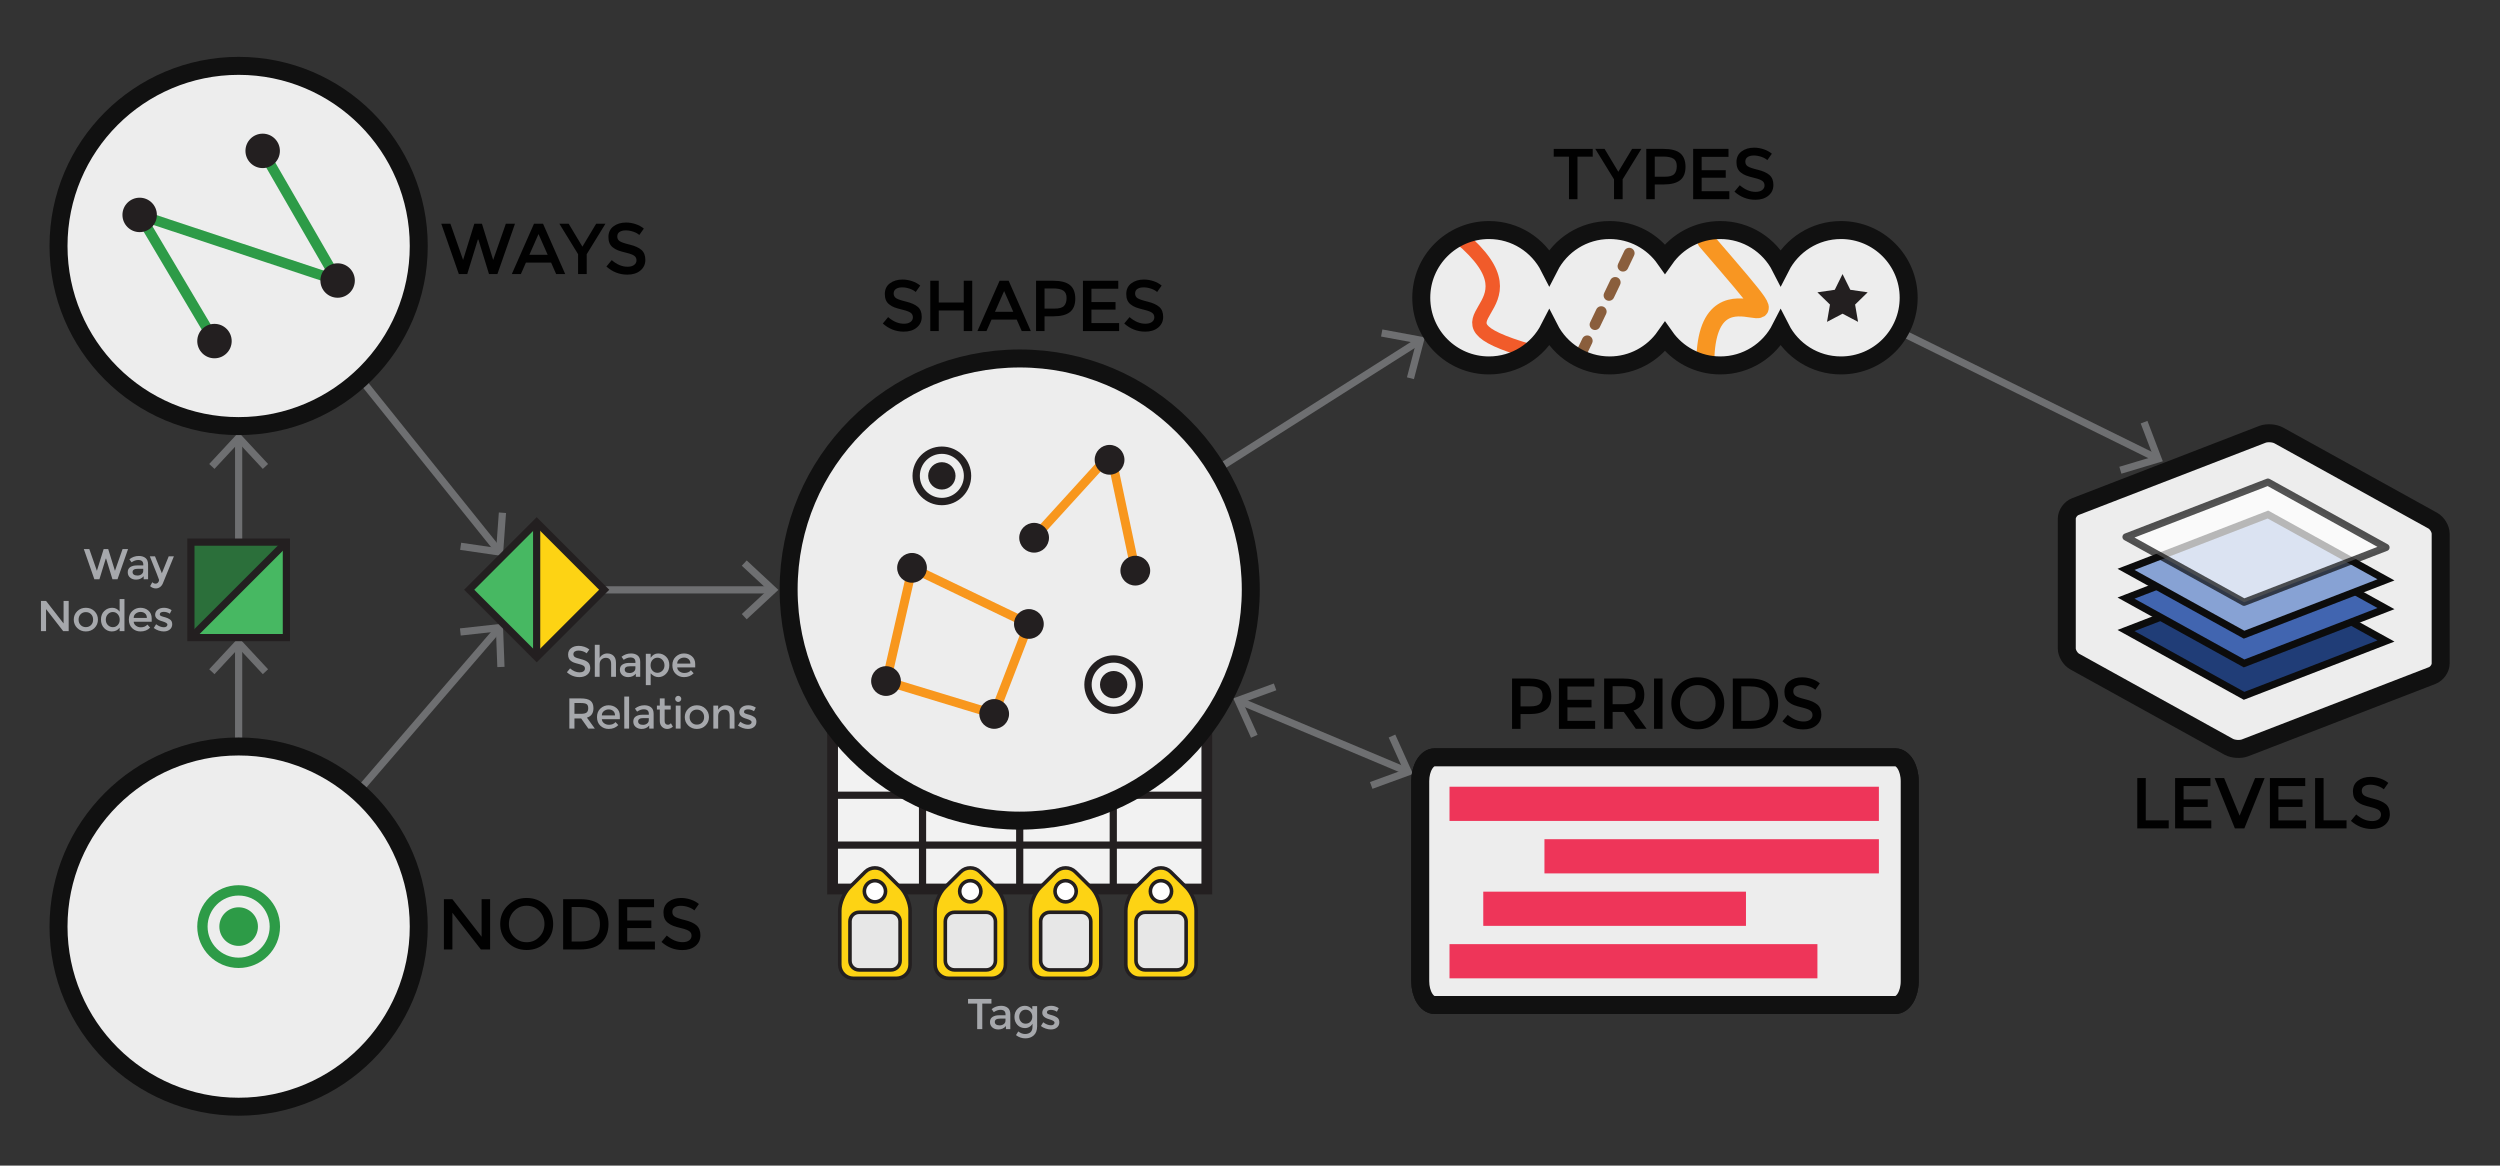 <?xml version="1.0" encoding="utf-8"?>
<!-- Generator: Adobe Illustrator 16.0.0, SVG Export Plug-In . SVG Version: 6.00 Build 0)  -->
<!DOCTYPE svg PUBLIC "-//W3C//DTD SVG 1.0//EN" "http://www.w3.org/TR/2001/REC-SVG-20010904/DTD/svg10.dtd">
<svg version="1.0" id="Layer_1" xmlns="http://www.w3.org/2000/svg" xmlns:xlink="http://www.w3.org/1999/xlink" x="0px" y="0px"
	 width="694.69px" height="323.894px" viewBox="0 0 694.69 323.894" enable-background="new 0 0 694.69 323.894"
	 xml:space="preserve">
<rect x="0" y="0" width="694.69" height="323.894" fill="#333333" stroke="none"/>
<g>
	<g>
		
			<line fill="none" stroke="#6E6F71" stroke-width="2" stroke-linecap="round" stroke-linejoin="round" x1="512.997" y1="84.797" x2="599.049" y2="127.218"/>
		<g>
			<polygon fill="#6E6F71" points="589.489,131.624 588.913,129.707 598.36,126.88 594.85,117.663 596.721,116.953 600.994,128.179 
							"/>
		</g>
	</g>
</g>
<g>
	<g>
		
			<line fill="none" stroke="#6E6F71" stroke-width="2" stroke-linecap="round" stroke-linejoin="round" x1="284.352" y1="164.587" x2="394.106" y2="94.898"/>
		<g>
			<polygon fill="#6E6F71" points="392.896,105.355 390.959,104.851 393.459,95.312 383.761,93.515 384.128,91.547 395.938,93.737 
							"/>
		</g>
	</g>
</g>
<g>
	<g>
		
			<line fill="none" stroke="#6E6F71" stroke-width="2" stroke-linecap="round" stroke-linejoin="round" x1="344.695" y1="194.891" x2="390.648" y2="214.227"/>
		<g>
			<polygon fill="#6E6F71" points="347.631,205.001 349.457,204.18 345.402,195.19 354.665,191.803 353.975,189.924 
				342.695,194.052 			"/>
		</g>
		<g>
			<polygon fill="#6E6F71" points="381.367,219.195 380.678,217.316 389.94,213.931 385.885,204.939 387.711,204.118 
				392.646,215.069 			"/>
		</g>
	</g>
</g>
<path fill="#EDEDED" stroke="#111111" stroke-miterlimit="10" d="M511.564,63.923c-7.318,0-13.656,4.184-16.766,10.286
	c-3.108-6.103-9.446-10.286-16.765-10.286c-6.357,0-11.974,3.157-15.379,7.984c-3.404-4.827-9.021-7.984-15.377-7.984
	c-7.318,0-13.655,4.183-16.766,10.286c-3.108-6.104-9.447-10.286-16.766-10.286c-10.389,0-18.81,8.422-18.81,18.812
	c0,10.388,8.421,18.81,18.81,18.81c7.318,0,13.657-4.183,16.766-10.285c3.109,6.104,9.447,10.285,16.766,10.285
	c6.356,0,11.973-3.156,15.377-7.983c3.405,4.827,9.021,7.983,15.379,7.983c7.318,0,13.655-4.182,16.765-10.285
	c3.108,6.104,9.447,10.285,16.766,10.285c10.389,0,18.811-8.421,18.811-18.81C530.375,72.347,521.953,63.923,511.564,63.923z"/>
<g>
	<g>
		
			<line fill="none" stroke="#6E6F71" stroke-width="2" stroke-linecap="round" stroke-linejoin="round" x1="167.161" y1="163.912" x2="214.118" y2="163.912"/>
		<g>
			<polygon fill="#6E6F71" points="207.491,172.092 206.126,170.627 213.35,163.914 206.126,157.199 207.491,155.734 
				216.287,163.914 			"/>
		</g>
	</g>
</g>
<g>
	<g>
		<path fill="#EDEDED" stroke="#111111" stroke-miterlimit="10" d="M678.204,148.308c0-1.331-0.986-2.966-2.192-3.633l-42.8-23.679
			c-1.205-0.669-3.248-0.805-4.539-0.307l-52.015,20.099c-1.292,0.498-2.349,1.995-2.349,3.327v36.078
			c0,1.331,0.986,2.966,2.192,3.633l42.798,23.68c1.205,0.667,3.248,0.805,4.54,0.307l52.016-20.099
			c1.292-0.498,2.349-1.997,2.349-3.328V148.308z"/>
		<path fill="#EDEDED" stroke="#111111" stroke-width="5" stroke-linejoin="round" stroke-miterlimit="10" d="M678.204,148.308
			c0-1.331-0.986-2.966-2.192-3.633l-42.8-23.679c-1.205-0.669-3.248-0.805-4.539-0.307l-52.015,20.099
			c-1.292,0.498-2.349,1.995-2.349,3.327v36.078c0,1.331,0.986,2.966,2.192,3.633l42.798,23.68c1.205,0.667,3.248,0.805,4.54,0.307
			l52.016-20.099c1.292-0.498,2.349-1.997,2.349-3.328V148.308z"/>
	</g>
	<g>
		<polygon fill="#203D77" stroke="#0C0C0C" stroke-width="2" stroke-miterlimit="10" points="663.008,178.12 630.203,159.969 
			590.77,175.205 623.577,193.356 		"/>
		<polygon fill="#4165B0" stroke="#0C0C0C" stroke-width="2" stroke-miterlimit="10" points="663.008,169.114 630.203,150.964 
			590.77,166.199 623.577,184.351 		"/>
		<polygon fill="#87A2D4" stroke="#0C0C0C" stroke-width="2" stroke-miterlimit="10" points="663.008,161.129 630.203,142.977 
			590.77,158.213 623.577,176.364 		"/>
		
			<polygon opacity="0.7" fill="#FFFFFF" stroke="#0C0C0C" stroke-width="2" stroke-linejoin="round" stroke-miterlimit="10" points="
			663.008,152.123 630.203,133.97 590.77,149.207 623.577,167.358 		"/>
	</g>
</g>
<g>
	<g>
		
			<line fill="none" stroke="#6E6F71" stroke-width="2" stroke-linecap="round" stroke-linejoin="round" x1="66.311" y1="207.428" x2="66.311" y2="179.345"/>
		<g>
			<polygon fill="#6E6F71" points="74.491,185.972 73.026,187.336 66.313,180.112 59.598,187.336 58.133,185.972 66.313,177.176 			
				"/>
		</g>
	</g>
</g>
<g>
	<g>
		
			<line fill="none" stroke="#6E6F71" stroke-width="2" stroke-linecap="round" stroke-linejoin="round" x1="66.312" y1="150.388" x2="66.312" y2="122.305"/>
		<g>
			<polygon fill="#6E6F71" points="74.491,128.932 73.026,130.296 66.313,123.072 59.599,130.296 58.134,128.932 66.313,120.136 			
				"/>
		</g>
	</g>
</g>
<g>
	<g>
		
			<line fill="none" stroke="#6E6F71" stroke-width="2" stroke-linecap="round" stroke-linejoin="round" x1="100.15" y1="105.226" x2="138.388" y2="152.84"/>
		<g>
			<polygon fill="#6E6F71" points="127.86,152.795 128.148,150.813 137.905,152.243 138.618,142.406 140.614,142.553 
				139.744,154.532 			"/>
		</g>
	</g>
</g>
<g>
	<g>
		
			<line fill="none" stroke="#6E6F71" stroke-width="2" stroke-linecap="round" stroke-linejoin="round" x1="98.6" y1="221.01" x2="138.329" y2="174.934"/>
		<g>
			<polygon fill="#6E6F71" points="140.197,185.294 138.196,185.371 137.83,175.517 128.027,176.603 127.809,174.612 
				139.747,173.292 			"/>
		</g>
	</g>
</g>
<circle fill="#EDEDED" stroke="#111111" stroke-width="5" stroke-miterlimit="10" cx="66.311" cy="68.352" r="50.052"/>
<g>
	<g>
		
			<rect x="28.821" y="75.811" transform="matrix(0.51 0.86 -0.86 0.51 90.555 -4.471)" fill="#2D9B47" width="40.761" height="2.875"/>
		
			<rect x="37.336" y="67.397" transform="matrix(0.949 0.315 -0.315 0.949 25.024 -17.367)" fill="#2D9B47" width="57.951" height="2.875"/>
		
			<rect x="62.598" y="58.499" transform="matrix(0.5 0.866 -0.866 0.5 93.556 -42.266)" fill="#2D9B47" width="41.611" height="2.876"/>
	</g>
	<circle fill="#231F20" cx="59.597" cy="94.779" r="4.784"/>
	<circle fill="#231F20" cx="38.807" cy="59.719" r="4.784"/>
	<circle fill="#231F20" cx="93.816" cy="77.95" r="4.784"/>
	<circle fill="#231F20" cx="72.991" cy="41.925" r="4.784"/>
</g>
<circle fill="#EDEDED" stroke="#111111" stroke-width="5" stroke-miterlimit="10" cx="66.311" cy="257.48" r="50.052"/>
<g>
	<g>
		<path fill="#2D9B47" d="M66.311,268.983c-6.343,0-11.503-5.16-11.503-11.504s5.161-11.504,11.503-11.504
			c6.343,0,11.504,5.16,11.504,11.504S72.654,268.983,66.311,268.983z M66.311,248.852c-4.757,0-8.627,3.87-8.627,8.628
			s3.871,8.628,8.627,8.628c4.757,0,8.628-3.87,8.628-8.628S71.068,248.852,66.311,248.852z"/>
	</g>
	<circle fill="#2D9B47" cx="66.312" cy="257.479" r="5.363"/>
</g>
<polygon fill="#47B862" points="79.576,150.646 79.576,177.176 53.046,177.176 "/>
<polygon fill="#2B6F3A" points="79.576,150.646 53.046,177.176 53.046,150.646 "/>
<g>
	
		<rect x="53.046" y="150.646" fill="none" stroke="#231F20" stroke-width="2" stroke-miterlimit="10" width="26.53" height="26.529"/>
	<line fill="none" stroke="#231F20" stroke-width="2" stroke-miterlimit="10" x1="53.046" y1="177.176" x2="79.576" y2="150.646"/>
</g>
<polygon fill="#47B862" points="149.125,182.671 130.366,163.911 149.125,145.152 "/>
<polygon fill="#FDD314" points="149.125,182.671 149.125,145.152 167.885,163.911 "/>
<g>
	
		<rect x="135.86" y="150.647" transform="matrix(0.707 0.707 -0.707 0.707 159.587 -57.438)" fill="none" stroke="#231F20" stroke-width="2" stroke-miterlimit="10" width="26.53" height="26.529"/>
	
		<line fill="none" stroke="#231F20" stroke-width="2" stroke-miterlimit="10" x1="149.125" y1="145.152" x2="149.125" y2="182.671"/>
</g>
<g>
	
		<rect x="231.352" y="204.117" fill="#F2F2F2" stroke="#231F20" stroke-width="3" stroke-miterlimit="10" width="104" height="42.92"/>
	
		<line fill="#F2F2F2" stroke="#231F20" stroke-width="2" stroke-miterlimit="10" x1="283.352" y1="247.037" x2="283.352" y2="206.05"/>
	
		<line fill="#F2F2F2" stroke="#231F20" stroke-width="2" stroke-miterlimit="10" x1="256.352" y1="246.07" x2="256.352" y2="205.083"/>
	
		<line fill="#F2F2F2" stroke="#231F20" stroke-width="2" stroke-miterlimit="10" x1="309.352" y1="246.07" x2="309.352" y2="205.083"/>
	
		<line fill="#F2F2F2" stroke="#231F20" stroke-width="2" stroke-miterlimit="10" x1="231.352" y1="234.831" x2="335.352" y2="234.831"/>
	
		<line fill="#F2F2F2" stroke="#231F20" stroke-width="2" stroke-miterlimit="10" x1="231.352" y1="220.975" x2="335.352" y2="220.975"/>
</g>
<circle fill="#EDEDED" stroke="#111111" stroke-width="5" stroke-miterlimit="10" cx="283.352" cy="163.822" r="64.212"/>
<g>
	<g>
		<path fill="#231F20" d="M309.46,198.402c-4.496,0-8.154-3.657-8.154-8.153c0-4.497,3.658-8.154,8.154-8.154
			c4.497,0,8.154,3.657,8.154,8.154C317.614,194.745,313.957,198.402,309.46,198.402z M309.46,184.133
			c-3.372,0-6.115,2.743-6.115,6.116c0,3.372,2.743,6.115,6.115,6.115s6.115-2.743,6.115-6.115
			C315.575,186.876,312.832,184.133,309.46,184.133z"/>
	</g>
	<circle fill="#231F20" cx="309.46" cy="190.249" r="3.801"/>
</g>
<g>
	<g>
		<path fill="#231F20" d="M261.719,140.386c-4.496,0-8.154-3.657-8.154-8.153c0-4.497,3.658-8.154,8.154-8.154
			s8.153,3.657,8.153,8.154C269.872,136.729,266.215,140.386,261.719,140.386z M261.719,126.116c-3.373,0-6.115,2.743-6.115,6.116
			c0,3.372,2.742,6.115,6.115,6.115c3.371,0,6.115-2.743,6.115-6.115C267.834,128.859,265.09,126.116,261.719,126.116z"/>
	</g>
	<circle fill="#231F20" cx="261.719" cy="132.232" r="3.801"/>
</g>
<g>
	<g>
		
			<rect x="296.033" y="124.219" transform="matrix(0.739 0.673 -0.673 0.739 170.928 -163.994)" fill="#F8971D" width="2.486" height="29.102"/>
		
			<rect x="297.334" y="142.044" transform="matrix(0.207 0.978 -0.978 0.207 387.766 -191.918)" fill="#F8971D" width="29.92" height="2.487"/>
	</g>
	<circle fill="#231F20" cx="308.321" cy="127.767" r="4.137"/>
	<circle fill="#231F20" cx="315.471" cy="158.569" r="4.137"/>
	<circle fill="#231F20" cx="287.354" cy="149.427" r="4.137"/>
</g>
<g>
	<g>
		
			<rect x="245.522" y="192.577" transform="matrix(0.957 0.291 -0.291 0.957 67.703 -67.628)" fill="#F8971D" width="31.419" height="2.485"/>
		
			<rect x="248.574" y="157.379" transform="matrix(0.975 0.223 -0.223 0.975 45.044 -51.392)" fill="#F8971D" width="2.485" height="32.279"/>
		
			<rect x="251.654" y="164.345" transform="matrix(0.901 0.433 -0.433 0.901 98.266 -100.422)" fill="#F8971D" width="36.022" height="2.484"/>
		
			<rect x="279.84" y="172.487" transform="matrix(0.933 0.36 -0.36 0.933 85.736 -88.705)" fill="#F8971D" width="2.483" height="26.801"/>
	</g>
	<circle fill="#231F20" cx="276.261" cy="198.391" r="4.133"/>
	<circle fill="#231F20" cx="246.202" cy="189.248" r="4.133"/>
	<circle fill="#231F20" cx="285.902" cy="173.384" r="4.133"/>
	<circle fill="#231F20" cx="253.43" cy="157.789" r="4.133"/>
</g>
<g>
	<g>
		<g>
			<path fill="#FDD314" d="M252.899,253.078c0-2.086-1.212-4.994-2.694-6.463l-4.385-4.346c-1.482-1.469-3.907-1.469-5.389,0
				l-4.385,4.346c-1.482,1.469-2.694,4.377-2.694,6.463v14.984c0,2.086,1.707,3.793,3.793,3.793h11.962
				c2.086,0,3.792-1.707,3.792-3.793V253.078z"/>
			<path fill="#FDD314" stroke="#231F20" stroke-miterlimit="10" d="M252.899,253.078c0-2.086-1.212-4.994-2.694-6.463l-4.385-4.346
				c-1.482-1.469-3.907-1.469-5.389,0l-4.385,4.346c-1.482,1.469-2.694,4.377-2.694,6.463v14.984c0,2.086,1.707,3.793,3.793,3.793
				h11.962c2.086,0,3.792-1.707,3.792-3.793V253.078z"/>
		</g>
		<g>
			<path fill="#FDD314" d="M279.392,253.078c0-2.086-1.212-4.994-2.694-6.463l-4.385-4.346c-1.482-1.469-3.907-1.469-5.389,0
				l-4.385,4.346c-1.482,1.469-2.694,4.377-2.694,6.463v14.984c0,2.086,1.707,3.793,3.793,3.793h11.962
				c2.086,0,3.792-1.707,3.792-3.793V253.078z"/>
			<path fill="#FDD314" stroke="#231F20" stroke-miterlimit="10" d="M279.392,253.078c0-2.086-1.212-4.994-2.694-6.463l-4.385-4.346
				c-1.482-1.469-3.907-1.469-5.389,0l-4.385,4.346c-1.482,1.469-2.694,4.377-2.694,6.463v14.984c0,2.086,1.707,3.793,3.793,3.793
				h11.962c2.086,0,3.792-1.707,3.792-3.793V253.078z"/>
		</g>
		<g>
			<path fill="#FDD314" d="M305.884,253.078c0-2.086-1.212-4.994-2.693-6.463l-4.386-4.346c-1.481-1.469-3.906-1.469-5.389,0
				l-4.385,4.346c-1.482,1.469-2.694,4.377-2.694,6.463v14.984c0,2.086,1.707,3.793,3.793,3.793h11.962
				c2.086,0,3.792-1.707,3.792-3.793V253.078z"/>
			<path fill="#FDD314" stroke="#231F20" stroke-miterlimit="10" d="M305.884,253.078c0-2.086-1.212-4.994-2.693-6.463l-4.386-4.346
				c-1.481-1.469-3.906-1.469-5.389,0l-4.385,4.346c-1.482,1.469-2.694,4.377-2.694,6.463v14.984c0,2.086,1.707,3.793,3.793,3.793
				h11.962c2.086,0,3.792-1.707,3.792-3.793V253.078z"/>
		</g>
		<g>
			<path fill="#FDD314" d="M332.377,253.078c0-2.086-1.212-4.994-2.694-6.463l-4.385-4.346c-1.482-1.469-3.907-1.469-5.389,0
				l-4.385,4.346c-1.482,1.469-2.694,4.377-2.694,6.463v14.984c0,2.086,1.707,3.793,3.793,3.793h11.962
				c2.086,0,3.792-1.707,3.792-3.793V253.078z"/>
			<path fill="#FDD314" stroke="#231F20" stroke-miterlimit="10" d="M332.377,253.078c0-2.086-1.212-4.994-2.694-6.463l-4.385-4.346
				c-1.482-1.469-3.907-1.469-5.389,0l-4.385,4.346c-1.482,1.469-2.694,4.377-2.694,6.463v14.984c0,2.086,1.707,3.793,3.793,3.793
				h11.962c2.086,0,3.792-1.707,3.792-3.793V253.078z"/>
		</g>
	</g>
	<circle fill="#FFFFFF" stroke="#231F20" stroke-miterlimit="10" cx="243.125" cy="247.665" r="2.95"/>
	<g>
		<path fill="#E7E7E7" d="M250.118,256.028c0-1.391-1.138-2.528-2.529-2.528h-8.876c-1.391,0-2.528,1.138-2.528,2.528v10.96
			c0,1.391,1.138,2.529,2.528,2.529h8.876c1.391,0,2.529-1.139,2.529-2.529V256.028z"/>
		<path fill="none" stroke="#231F20" stroke-miterlimit="10" d="M250.118,256.028c0-1.391-1.138-2.528-2.529-2.528h-8.876
			c-1.391,0-2.528,1.138-2.528,2.528v10.96c0,1.391,1.138,2.529,2.528,2.529h8.876c1.391,0,2.529-1.139,2.529-2.529V256.028z"/>
	</g>
	<circle fill="#FFFFFF" stroke="#231F20" stroke-miterlimit="10" cx="269.618" cy="247.665" r="2.95"/>
	<g>
		<path fill="#E7E7E7" d="M276.61,256.028c0-1.391-1.138-2.528-2.529-2.528h-8.876c-1.391,0-2.528,1.138-2.528,2.528v10.96
			c0,1.391,1.138,2.529,2.528,2.529h8.876c1.391,0,2.529-1.139,2.529-2.529V256.028z"/>
		<path fill="none" stroke="#231F20" stroke-miterlimit="10" d="M276.61,256.028c0-1.391-1.138-2.528-2.529-2.528h-8.876
			c-1.391,0-2.528,1.138-2.528,2.528v10.96c0,1.391,1.138,2.529,2.528,2.529h8.876c1.391,0,2.529-1.139,2.529-2.529V256.028z"/>
	</g>
	<circle fill="#FFFFFF" stroke="#231F20" stroke-miterlimit="10" cx="296.11" cy="247.665" r="2.95"/>
	<g>
		<path fill="#E7E7E7" d="M303.103,256.028c0-1.391-1.138-2.528-2.528-2.528h-8.876c-1.391,0-2.528,1.138-2.528,2.528v10.96
			c0,1.391,1.138,2.529,2.528,2.529h8.876c1.391,0,2.528-1.139,2.528-2.529V256.028z"/>
		<path fill="none" stroke="#231F20" stroke-miterlimit="10" d="M303.103,256.028c0-1.391-1.138-2.528-2.528-2.528h-8.876
			c-1.391,0-2.528,1.138-2.528,2.528v10.96c0,1.391,1.138,2.529,2.528,2.529h8.876c1.391,0,2.528-1.139,2.528-2.529V256.028z"/>
	</g>
	<circle fill="#FFFFFF" stroke="#231F20" stroke-miterlimit="10" cx="322.604" cy="247.665" r="2.95"/>
	<g>
		<path fill="#E7E7E7" d="M329.596,256.028c0-1.391-1.138-2.528-2.529-2.528h-8.876c-1.391,0-2.528,1.138-2.528,2.528v10.96
			c0,1.391,1.138,2.529,2.528,2.529h8.876c1.391,0,2.529-1.139,2.529-2.529V256.028z"/>
		<path fill="none" stroke="#231F20" stroke-miterlimit="10" d="M329.596,256.028c0-1.391-1.138-2.528-2.529-2.528h-8.876
			c-1.391,0-2.528,1.138-2.528,2.528v10.96c0,1.391,1.138,2.529,2.528,2.529h8.876c1.391,0,2.529-1.139,2.529-2.529V256.028z"/>
	</g>
</g>
<g>
	<path fill="#EDEDED" stroke="#111111" stroke-width="5" stroke-linejoin="round" stroke-miterlimit="10" d="M530.664,272.64
		c0,3.646-1.8,6.63-4,6.63H398.647c-2.2,0-4-2.984-4-6.63v-55.572c0-3.646,1.8-6.63,4-6.63h128.017c2.2,0,4,2.984,4,6.63V272.64z"/>
	<path fill="#EDEDED" stroke="#111111" stroke-width="5" stroke-linejoin="round" stroke-miterlimit="10" d="M530.664,272.64
		c0,3.646-1.8,6.63-4,6.63H398.647c-2.2,0-4-2.984-4-6.63v-55.572c0-3.646,1.8-6.63,4-6.63h128.017c2.2,0,4,2.984,4,6.63V272.64z"/>
</g>
<line fill="none" stroke="#8A5E3C" stroke-width="3" stroke-linecap="round" stroke-linejoin="round" stroke-miterlimit="10" stroke-dasharray="4,5" x1="439.331" y1="98.318" x2="454.331" y2="66.985"/>
<path fill="none" stroke="#F89622" stroke-width="5" stroke-linecap="round" stroke-linejoin="bevel" stroke-miterlimit="10" d="
	M473.863,100.608c0.312-33.623,33.741,5.204,0.312-33.623"/>
<polygon fill="#231F20" points="511.997,76.156 514.154,80.527 518.978,81.229 515.488,84.631 516.311,89.437 511.997,87.168 
	507.682,89.437 508.505,84.631 505.015,81.229 509.839,80.527 "/>
<path fill="none" stroke="#F15B2A" stroke-width="4" stroke-miterlimit="10" d="M405.566,65.79
	c25.432,21.195-13.384,22.197,19.616,31.862"/>
<path fill="none" stroke="#111111" stroke-width="5" stroke-miterlimit="10" d="M511.563,63.923
	c-7.318,0-13.656,4.184-16.766,10.286c-3.108-6.103-9.446-10.286-16.765-10.286c-6.357,0-11.974,3.157-15.379,7.984
	c-3.404-4.827-9.021-7.984-15.377-7.984c-7.318,0-13.655,4.183-16.766,10.286c-3.108-6.104-9.447-10.286-16.766-10.286
	c-10.389,0-18.81,8.422-18.81,18.812c0,10.388,8.421,18.81,18.81,18.81c7.318,0,13.657-4.183,16.766-10.285
	c3.109,6.104,9.447,10.285,16.766,10.285c6.356,0,11.973-3.156,15.377-7.983c3.405,4.827,9.021,7.983,15.379,7.983
	c7.318,0,13.655-4.182,16.765-10.285c3.108,6.104,9.447,10.285,16.766,10.285c10.389,0,18.811-8.421,18.811-18.81
	C530.374,72.347,521.952,63.923,511.563,63.923z"/>
<rect x="402.783" y="218.614" fill="#EE3559" width="119.314" height="9.503"/>
<rect x="429.164" y="233.193" fill="#EE3559" width="92.934" height="9.503"/>
<rect x="412.164" y="247.772" fill="#EE3559" width="73" height="9.504"/>
<rect x="402.783" y="262.352" fill="#EE3559" width="102.232" height="9.504"/>
<g>
	<path fill="#010101" d="M128.682,72.236l3.12-10.061h2.12l3.12,10.061l3.52-10.061h2.54l-4.88,13.98h-2.34l-2.94-9.58h-0.16
		l-2.94,9.58h-2.34l-4.88-13.98h2.54L128.682,72.236z"/>
	<path fill="#010101" d="M146.14,72.977l-1.4,3.18h-2.52l6.16-13.98h2.52l6.16,13.98h-2.52l-1.4-3.18H146.14z M152.18,70.797
		l-2.54-5.761l-2.54,5.761H152.18z"/>
	<path fill="#010101" d="M163.036,76.156h-2.4v-5.52l-5.2-8.461h2.58l3.82,6.36l3.82-6.36h2.58l-5.2,8.461V76.156z"/>
	<path fill="#010101" d="M173.875,64.016c-0.687,0-1.25,0.141-1.69,0.42c-0.44,0.281-0.66,0.704-0.66,1.271c0,0.567,0.22,1,0.66,1.3
		c0.44,0.301,1.376,0.624,2.81,0.971c1.433,0.347,2.513,0.833,3.24,1.459c0.727,0.627,1.09,1.551,1.09,2.771s-0.46,2.21-1.38,2.97
		c-0.92,0.76-2.127,1.141-3.62,1.141c-2.187,0-4.127-0.754-5.82-2.26l1.48-1.78c1.414,1.227,2.88,1.84,4.4,1.84
		c0.76,0,1.363-0.163,1.81-0.489c0.446-0.327,0.67-0.761,0.67-1.301s-0.21-0.96-0.63-1.26c-0.42-0.301-1.143-0.573-2.17-0.82
		c-1.027-0.246-1.807-0.473-2.34-0.68c-0.534-0.207-1.007-0.477-1.42-0.811c-0.827-0.626-1.24-1.586-1.24-2.879
		c0-1.294,0.47-2.291,1.41-2.99c0.94-0.701,2.103-1.051,3.49-1.051c0.894,0,1.78,0.146,2.66,0.44s1.64,0.706,2.28,1.239l-1.26,1.781
		c-0.414-0.373-0.973-0.681-1.68-0.92C175.259,64.137,174.562,64.016,173.875,64.016z"/>
</g>
<g>
	<path fill="#010101" d="M133.827,249.861h2.36v13.98h-2.56l-7.92-10.2v10.2h-2.36v-13.98h2.36l8.12,10.44V249.861z"/>
	<path fill="#010101" d="M151.591,261.912c-1.414,1.38-3.16,2.07-5.24,2.07s-3.827-0.69-5.24-2.07c-1.414-1.381-2.12-3.1-2.12-5.16
		s0.707-3.78,2.12-5.16c1.413-1.38,3.16-2.07,5.24-2.07s3.827,0.69,5.24,2.07c1.413,1.38,2.12,3.1,2.12,5.16
		S153.004,260.531,151.591,261.912z M149.861,253.162c-0.954-0.986-2.124-1.48-3.51-1.48s-2.557,0.494-3.51,1.48
		c-0.954,0.986-1.43,2.184-1.43,3.59s0.477,2.604,1.43,3.59c0.953,0.986,2.123,1.48,3.51,1.48s2.557-0.494,3.51-1.48
		c0.953-0.986,1.43-2.184,1.43-3.59S150.814,254.148,149.861,253.162z"/>
	<path fill="#010101" d="M167.065,251.691c1.347,1.221,2.02,2.918,2.02,5.09c0,2.174-0.653,3.895-1.96,5.16
		c-1.307,1.268-3.307,1.9-6,1.9h-4.64v-13.98h4.8C163.792,249.861,165.718,250.472,167.065,251.691z M166.705,256.842
		c0-3.2-1.833-4.8-5.5-4.8h-2.36v9.579h2.62c1.693,0,2.99-0.402,3.89-1.209S166.705,258.415,166.705,256.842z"/>
	<path fill="#010101" d="M181.749,249.861v2.221h-7.46v3.699h6.7v2.101h-6.7v3.739h7.7v2.221h-10.06v-13.98H181.749z"/>
	<path fill="#010101" d="M189.173,251.701c-0.687,0-1.25,0.141-1.69,0.42c-0.44,0.281-0.66,0.704-0.66,1.271
		c0,0.567,0.22,1,0.66,1.3c0.44,0.301,1.376,0.624,2.81,0.971c1.433,0.347,2.513,0.833,3.24,1.459
		c0.727,0.627,1.09,1.551,1.09,2.771s-0.46,2.21-1.38,2.97c-0.92,0.76-2.127,1.141-3.62,1.141c-2.187,0-4.127-0.754-5.82-2.26
		l1.48-1.78c1.414,1.227,2.88,1.84,4.4,1.84c0.76,0,1.363-0.163,1.81-0.489c0.446-0.327,0.67-0.761,0.67-1.301s-0.21-0.96-0.63-1.26
		c-0.42-0.301-1.143-0.573-2.17-0.82c-1.027-0.246-1.807-0.473-2.34-0.68c-0.534-0.207-1.007-0.477-1.42-0.811
		c-0.827-0.626-1.24-1.586-1.24-2.879c0-1.294,0.47-2.291,1.41-2.99c0.94-0.701,2.103-1.051,3.49-1.051
		c0.894,0,1.78,0.146,2.66,0.44s1.64,0.706,2.28,1.239l-1.26,1.781c-0.414-0.373-0.973-0.681-1.68-0.92
		C190.556,251.822,189.859,251.701,189.173,251.701z"/>
</g>
<g>
	<path fill="#010101" d="M250.679,79.855c-0.687,0-1.25,0.14-1.69,0.42c-0.44,0.279-0.66,0.703-0.66,1.27s0.22,1,0.66,1.301
		c0.44,0.299,1.376,0.623,2.81,0.969c1.433,0.348,2.513,0.834,3.24,1.461s1.09,1.55,1.09,2.77c0,1.221-0.46,2.21-1.38,2.971
		c-0.92,0.76-2.127,1.14-3.62,1.14c-2.187,0-4.127-0.753-5.82-2.261l1.48-1.779c1.414,1.227,2.88,1.84,4.4,1.84
		c0.76,0,1.363-0.163,1.81-0.49c0.446-0.326,0.67-0.76,0.67-1.3s-0.21-0.96-0.63-1.26c-0.42-0.3-1.143-0.573-2.17-0.82
		s-1.807-0.474-2.34-0.68c-0.534-0.206-1.007-0.477-1.42-0.81c-0.827-0.627-1.24-1.587-1.24-2.881c0-1.293,0.47-2.289,1.41-2.99
		c0.94-0.699,2.103-1.049,3.49-1.049c0.894,0,1.78,0.146,2.66,0.439s1.64,0.707,2.28,1.24l-1.26,1.779
		c-0.414-0.373-0.973-0.68-1.68-0.92C252.062,79.975,251.365,79.855,250.679,79.855z"/>
	<path fill="#010101" d="M258.502,91.995V78.016h2.36v6.06h6.94v-6.06h2.36v13.979h-2.36v-5.72h-6.94v5.72H258.502z"/>
	<path fill="#010101" d="M275.522,88.814l-1.4,3.181h-2.52l6.16-13.979h2.52l6.16,13.979h-2.52l-1.4-3.181H275.522z M281.562,86.635
		l-2.54-5.76l-2.54,5.76H281.562z"/>
	<path fill="#010101" d="M297.336,79.235c0.973,0.813,1.46,2.066,1.46,3.76s-0.497,2.934-1.49,3.72
		c-0.994,0.787-2.517,1.18-4.57,1.18h-2.48v4.101h-2.36V78.016h4.8C294.816,78.016,296.363,78.422,297.336,79.235z M295.666,85.005
		c0.473-0.5,0.71-1.233,0.71-2.2s-0.3-1.649-0.9-2.05c-0.6-0.399-1.54-0.6-2.82-0.6h-2.4v5.6h2.74
		C294.303,85.755,295.192,85.505,295.666,85.005z"/>
	<path fill="#010101" d="M310.742,78.016v2.22h-7.46v3.7h6.7v2.1h-6.7v3.74h7.7v2.22h-10.06V78.016H310.742z"/>
	<path fill="#010101" d="M317.766,79.855c-0.687,0-1.25,0.14-1.69,0.42c-0.44,0.279-0.66,0.703-0.66,1.27s0.22,1,0.66,1.301
		c0.44,0.299,1.376,0.623,2.81,0.969c1.433,0.348,2.513,0.834,3.24,1.461s1.09,1.55,1.09,2.77c0,1.221-0.46,2.21-1.38,2.971
		c-0.92,0.76-2.127,1.14-3.62,1.14c-2.187,0-4.127-0.753-5.82-2.261l1.48-1.779c1.414,1.227,2.88,1.84,4.4,1.84
		c0.76,0,1.363-0.163,1.81-0.49c0.446-0.326,0.67-0.76,0.67-1.3s-0.21-0.96-0.63-1.26c-0.42-0.3-1.143-0.573-2.17-0.82
		s-1.807-0.474-2.34-0.68c-0.534-0.206-1.007-0.477-1.42-0.81c-0.827-0.627-1.24-1.587-1.24-2.881c0-1.293,0.47-2.289,1.41-2.99
		c0.94-0.699,2.103-1.049,3.49-1.049c0.894,0,1.78,0.146,2.66,0.439s1.64,0.707,2.28,1.24l-1.26,1.779
		c-0.414-0.373-0.973-0.68-1.68-0.92C319.149,79.975,318.452,79.855,317.766,79.855z"/>
</g>
<g>
	<path fill="#010101" d="M429.604,189.765c0.974,0.813,1.46,2.066,1.46,3.76s-0.496,2.934-1.49,3.72
		c-0.993,0.787-2.517,1.18-4.57,1.18h-2.479v4.101h-2.36v-13.979h4.801C427.083,188.545,428.63,188.951,429.604,189.765z
		 M427.934,195.534c0.474-0.5,0.71-1.233,0.71-2.2s-0.3-1.649-0.9-2.05c-0.6-0.399-1.539-0.6-2.819-0.6h-2.4v5.6h2.74
		C426.571,196.284,427.46,196.034,427.934,195.534z"/>
	<path fill="#010101" d="M443.009,188.545v2.22h-7.459v3.7h6.699v2.1h-6.699v3.74h7.699v2.22h-10.06v-13.979H443.009z"/>
	<path fill="#010101" d="M456.912,193.084c0,2.307-1.007,3.76-3.02,4.36l3.66,5.08h-3l-3.341-4.7h-3.101v4.7h-2.359v-13.979h5.2
		c2.133,0,3.659,0.359,4.58,1.08C456.452,190.344,456.912,191.498,456.912,193.084z M453.771,195.064
		c0.48-0.413,0.721-1.076,0.721-1.99c0-0.913-0.247-1.54-0.74-1.88s-1.373-0.51-2.641-0.51h-3v5h2.941
		C452.384,195.685,453.292,195.479,453.771,195.064z"/>
	<path fill="#010101" d="M459.618,188.545h2.36v13.979h-2.36V188.545z"/>
	<path fill="#010101" d="M477.011,200.594c-1.413,1.381-3.16,2.07-5.24,2.07s-3.826-0.689-5.239-2.07
		c-1.413-1.379-2.12-3.1-2.12-5.159s0.707-3.78,2.12-5.16s3.159-2.069,5.239-2.069s3.827,0.689,5.24,2.069
		c1.414,1.38,2.12,3.101,2.12,5.16S478.425,199.215,477.011,200.594z M475.282,191.844c-0.954-0.986-2.124-1.479-3.511-1.479
		s-2.557,0.493-3.51,1.479c-0.953,0.987-1.43,2.184-1.43,3.591s0.477,2.604,1.43,3.59c0.953,0.987,2.123,1.479,3.51,1.479
		s2.557-0.492,3.511-1.479c0.953-0.986,1.43-2.183,1.43-3.59S476.235,192.831,475.282,191.844z"/>
	<path fill="#010101" d="M492.085,190.375c1.347,1.219,2.02,2.916,2.02,5.09c0,2.173-0.652,3.893-1.959,5.16
		c-1.308,1.266-3.308,1.899-6,1.899h-4.641v-13.979h4.801C488.812,188.545,490.739,189.154,492.085,190.375z M491.726,195.524
		c0-3.2-1.834-4.8-5.5-4.8h-2.361v9.58h2.621c1.693,0,2.99-0.403,3.89-1.211C491.275,198.288,491.726,197.098,491.726,195.524z"/>
	<path fill="#010101" d="M500.658,190.385c-0.688,0-1.25,0.14-1.69,0.42c-0.44,0.279-0.66,0.703-0.66,1.27s0.22,1,0.66,1.301
		c0.44,0.299,1.376,0.623,2.81,0.969c1.434,0.348,2.514,0.834,3.24,1.461s1.09,1.55,1.09,2.77c0,1.221-0.459,2.21-1.379,2.971
		c-0.921,0.76-2.127,1.14-3.621,1.14c-2.187,0-4.127-0.753-5.82-2.261l1.48-1.779c1.414,1.227,2.881,1.84,4.4,1.84
		c0.76,0,1.363-0.163,1.811-0.49c0.445-0.326,0.67-0.76,0.67-1.3s-0.211-0.96-0.631-1.26s-1.143-0.573-2.17-0.82
		s-1.807-0.474-2.34-0.68s-1.007-0.477-1.42-0.81c-0.827-0.627-1.24-1.587-1.24-2.881c0-1.293,0.471-2.289,1.41-2.99
		c0.939-0.699,2.104-1.049,3.49-1.049c0.893,0,1.779,0.146,2.66,0.439c0.879,0.293,1.64,0.707,2.279,1.24l-1.26,1.779
		c-0.414-0.373-0.973-0.68-1.68-0.92S501.343,190.385,500.658,190.385z"/>
</g>
<g>
	<path fill="#010101" d="M438.341,43.534v11.82h-2.361v-11.82h-4.239v-2.16h10.84v2.16H438.341z"/>
	<path fill="#010101" d="M450.894,55.354h-2.399v-5.52l-5.2-8.46h2.58l3.82,6.36l3.82-6.36h2.58l-5.201,8.46V55.354z"/>
	<path fill="#010101" d="M466.9,42.594c0.973,0.813,1.46,2.066,1.46,3.76s-0.497,2.934-1.489,3.721
		c-0.994,0.786-2.518,1.18-4.57,1.18h-2.48v4.1h-2.359v-13.98h4.8C464.38,41.374,465.927,41.78,466.9,42.594z M465.23,48.363
		c0.473-0.5,0.71-1.233,0.71-2.2s-0.3-1.65-0.899-2.05c-0.601-0.4-1.541-0.6-2.82-0.6h-2.4v5.6h2.74
		C463.867,49.113,464.756,48.863,465.23,48.363z"/>
	<path fill="#010101" d="M480.306,41.374v2.22h-7.461v3.7h6.701v2.1h-6.701v3.739h7.701v2.221h-10.061v-13.98H480.306z"/>
	<path fill="#010101" d="M487.33,43.213c-0.688,0-1.25,0.14-1.689,0.42c-0.44,0.28-0.66,0.704-0.66,1.27c0,0.567,0.22,1,0.66,1.3
		c0.439,0.3,1.376,0.624,2.81,0.97c1.433,0.347,2.513,0.833,3.239,1.459c0.727,0.627,1.091,1.551,1.091,2.771s-0.46,2.21-1.38,2.97
		s-2.127,1.141-3.62,1.141c-2.187,0-4.127-0.754-5.82-2.26l1.479-1.78c1.414,1.227,2.881,1.84,4.4,1.84
		c0.76,0,1.363-0.163,1.811-0.489c0.446-0.327,0.67-0.761,0.67-1.301s-0.21-0.96-0.631-1.26c-0.42-0.301-1.143-0.573-2.17-0.82
		c-1.026-0.246-1.807-0.473-2.34-0.68s-1.006-0.477-1.42-0.81c-0.826-0.626-1.24-1.586-1.24-2.88s0.471-2.29,1.41-2.99
		c0.94-0.7,2.104-1.05,3.49-1.05c0.894,0,1.78,0.146,2.66,0.44s1.641,0.707,2.28,1.24l-1.261,1.78
		c-0.413-0.373-0.973-0.68-1.68-0.92C488.712,43.333,488.016,43.213,487.33,43.213z"/>
</g>
<g>
	<path fill="#010101" d="M593.898,230.193v-13.98h2.36v11.74h6.38v2.24H593.898z"/>
	<path fill="#010101" d="M614.228,216.213v2.221h-7.46v3.699h6.7v2.101h-6.7v3.739h7.7v2.221h-10.061v-13.98H614.228z"/>
	<path fill="#010101" d="M623.656,230.193h-2.639l-5.621-13.98h2.641l4.3,10.44l4.3-10.44h2.641L623.656,230.193z"/>
	<path fill="#010101" d="M640.57,216.213v2.221h-7.46v3.699h6.7v2.101h-6.7v3.739h7.7v2.221H630.75v-13.98H640.57z"/>
	<path fill="#010101" d="M643.312,230.193v-13.98h2.359v11.74h6.381v2.24H643.312z"/>
	<path fill="#010101" d="M658.63,218.053c-0.688,0-1.25,0.141-1.69,0.42c-0.44,0.281-0.66,0.704-0.66,1.271c0,0.567,0.22,1,0.66,1.3
		c0.44,0.301,1.376,0.624,2.81,0.971s2.514,0.833,3.24,1.459c0.727,0.627,1.09,1.551,1.09,2.771s-0.459,2.21-1.379,2.97
		c-0.921,0.76-2.127,1.141-3.621,1.141c-2.187,0-4.127-0.754-5.82-2.26l1.48-1.78c1.414,1.227,2.881,1.84,4.4,1.84
		c0.76,0,1.363-0.163,1.811-0.489c0.445-0.327,0.67-0.761,0.67-1.301s-0.211-0.96-0.631-1.26c-0.42-0.301-1.143-0.573-2.17-0.82
		c-1.027-0.246-1.807-0.473-2.34-0.68s-1.007-0.477-1.42-0.811c-0.827-0.626-1.24-1.586-1.24-2.879c0-1.294,0.471-2.291,1.41-2.99
		c0.939-0.701,2.104-1.051,3.49-1.051c0.893,0,1.779,0.146,2.66,0.44c0.879,0.294,1.64,0.706,2.279,1.239l-1.26,1.781
		c-0.414-0.373-0.973-0.681-1.68-0.92C660.013,218.174,659.316,218.053,658.63,218.053z"/>
</g>
<g>
	<path fill="#A6A8AC" d="M26.926,158.617l1.872-6.037h1.272l1.872,6.037l2.112-6.037h1.524l-2.928,8.389h-1.404l-1.764-5.748h-0.096
		l-1.764,5.748h-1.404l-2.928-8.389h1.524L26.926,158.617z"/>
	<path fill="#A6A8AC" d="M41.15,160.969h-1.224v-0.852c-0.528,0.632-1.236,0.947-2.124,0.947c-0.664,0-1.214-0.188-1.65-0.563
		s-0.654-0.878-0.654-1.507c0-0.627,0.232-1.098,0.696-1.409s1.092-0.468,1.884-0.468h1.74v-0.24c0-0.848-0.472-1.271-1.416-1.271
		c-0.592,0-1.208,0.215-1.848,0.647l-0.6-0.841c0.775-0.615,1.656-0.924,2.64-0.924c0.752,0,1.366,0.19,1.842,0.57
		c0.476,0.381,0.714,0.979,0.714,1.794V160.969z M39.806,158.593v-0.54h-1.512c-0.968,0-1.452,0.305-1.452,0.912
		c0,0.312,0.12,0.55,0.36,0.714c0.24,0.164,0.574,0.246,1.002,0.246c0.428,0,0.802-0.12,1.122-0.36S39.806,159.001,39.806,158.593z"
		/>
	<path fill="#A6A8AC" d="M43.294,163.513c-0.584,0-1.112-0.212-1.584-0.636l0.612-1.092c0.28,0.264,0.57,0.396,0.87,0.396
		c0.3,0,0.544-0.108,0.732-0.323c0.188-0.217,0.282-0.453,0.282-0.709c0-0.111-0.86-2.3-2.58-6.563h1.44l1.908,4.704l1.908-4.704
		h1.44l-3.096,7.584c-0.184,0.415-0.448,0.743-0.792,0.983C44.09,163.393,43.71,163.513,43.294,163.513z"/>
	<path fill="#A6A8AC" d="M17.67,166.98h1.416v8.389H17.55l-4.752-6.121v6.121h-1.416v-8.389h1.416l4.872,6.264V166.98z"/>
	<path fill="#A6A8AC" d="M26.256,174.511c-0.64,0.636-1.44,0.954-2.4,0.954s-1.76-0.318-2.4-0.954
		c-0.64-0.636-0.96-1.414-0.96-2.334s0.32-1.698,0.96-2.334c0.64-0.636,1.44-0.954,2.4-0.954s1.76,0.318,2.4,0.954
		s0.96,1.414,0.96,2.334S26.896,173.875,26.256,174.511z M22.41,173.683c0.38,0.388,0.862,0.582,1.446,0.582
		s1.066-0.194,1.446-0.582s0.57-0.89,0.57-1.506s-0.19-1.118-0.57-1.507c-0.38-0.387-0.862-0.581-1.446-0.581
		s-1.066,0.194-1.446,0.581c-0.38,0.389-0.57,0.891-0.57,1.507S22.03,173.295,22.41,173.683z"/>
	<path fill="#A6A8AC" d="M28.956,174.553c-0.6-0.607-0.9-1.408-0.9-2.4s0.308-1.783,0.924-2.375c0.616-0.593,1.35-0.889,2.202-0.889
		s1.538,0.359,2.058,1.08v-3.504h1.344v8.904H33.24v-0.961c-0.496,0.705-1.22,1.057-2.172,1.057
		C30.26,175.465,29.556,175.16,28.956,174.553z M29.4,172.207c0,0.611,0.196,1.109,0.588,1.494c0.392,0.383,0.852,0.576,1.38,0.576
		s0.976-0.194,1.344-0.582c0.368-0.389,0.552-0.887,0.552-1.494c0-0.608-0.184-1.117-0.552-1.524
		c-0.368-0.408-0.82-0.612-1.356-0.612c-0.536,0-0.996,0.204-1.38,0.612C29.592,171.084,29.4,171.595,29.4,172.207z"/>
	<path fill="#A6A8AC" d="M42.153,172.765h-5.004c0.032,0.464,0.244,0.838,0.636,1.122s0.84,0.426,1.344,0.426
		c0.8,0,1.408-0.252,1.824-0.756l0.768,0.84c-0.688,0.713-1.584,1.068-2.688,1.068c-0.896,0-1.658-0.299-2.286-0.895
		s-0.942-1.396-0.942-2.4c0-1.003,0.32-1.801,0.96-2.393c0.64-0.593,1.394-0.889,2.262-0.889c0.868,0,1.606,0.262,2.214,0.786
		s0.912,1.246,0.912,2.166V172.765z M37.149,171.709h3.66c0-0.536-0.168-0.948-0.504-1.236s-0.75-0.432-1.242-0.432
		c-0.492,0-0.934,0.149-1.326,0.449C37.345,170.791,37.149,171.197,37.149,171.709z"/>
	<path fill="#A6A8AC" d="M47.854,173.461c0,0.607-0.22,1.094-0.66,1.457c-0.44,0.365-1.004,0.547-1.692,0.547
		c-0.464,0-0.946-0.084-1.446-0.252c-0.5-0.168-0.942-0.404-1.326-0.708l0.648-1.044c0.744,0.56,1.464,0.84,2.16,0.84
		c0.304,0,0.544-0.07,0.72-0.21c0.176-0.14,0.264-0.318,0.264-0.534c0-0.32-0.424-0.607-1.272-0.863
		c-0.064-0.025-0.112-0.041-0.144-0.049c-1.328-0.359-1.992-0.96-1.992-1.8c0-0.592,0.23-1.065,0.69-1.422
		c0.46-0.356,1.058-0.534,1.794-0.534c0.736,0,1.432,0.216,2.088,0.648l-0.504,0.996c-0.521-0.344-1.084-0.517-1.692-0.517
		c-0.32,0-0.58,0.058-0.78,0.174c-0.2,0.116-0.3,0.29-0.3,0.522c0,0.208,0.104,0.359,0.312,0.455
		c0.144,0.072,0.346,0.141,0.606,0.205c0.26,0.064,0.49,0.127,0.69,0.191c0.2,0.064,0.394,0.137,0.582,0.217s0.39,0.191,0.606,0.336
		C47.639,172.404,47.854,172.853,47.854,173.461z"/>
</g>
<g>
	<path fill="#A6A8AC" d="M160.747,180.775c-0.412,0-0.75,0.084-1.014,0.252s-0.396,0.422-0.396,0.762
		c0,0.341,0.132,0.601,0.396,0.78c0.264,0.181,0.826,0.374,1.686,0.582s1.508,0.501,1.944,0.876c0.436,0.377,0.654,0.93,0.654,1.662
		s-0.276,1.326-0.828,1.782c-0.552,0.456-1.276,0.685-2.172,0.685c-1.312,0-2.476-0.453-3.492-1.356l0.888-1.068
		c0.848,0.736,1.728,1.104,2.64,1.104c0.456,0,0.818-0.098,1.086-0.295c0.268-0.195,0.402-0.455,0.402-0.779
		s-0.126-0.576-0.378-0.756s-0.686-0.344-1.302-0.492s-1.084-0.284-1.404-0.408c-0.32-0.124-0.604-0.285-0.852-0.486
		c-0.496-0.375-0.744-0.951-0.744-1.728s0.282-1.374,0.846-1.794s1.262-0.63,2.094-0.63c0.536,0,1.068,0.088,1.596,0.264
		c0.528,0.177,0.984,0.425,1.368,0.744l-0.756,1.067c-0.248-0.223-0.584-0.407-1.008-0.551
		C161.576,180.848,161.158,180.775,160.747,180.775z"/>
	<path fill="#A6A8AC" d="M166.626,184.604v3.456h-1.344v-8.892h1.344v3.672c0.192-0.393,0.482-0.7,0.87-0.924
		c0.388-0.225,0.806-0.336,1.254-0.336c0.72,0,1.302,0.22,1.746,0.66c0.444,0.439,0.666,1.075,0.666,1.907v3.912h-1.344v-3.504
		c0-1.177-0.488-1.765-1.464-1.765c-0.464,0-0.868,0.154-1.212,0.463C166.798,183.562,166.626,184.012,166.626,184.604z"/>
	<path fill="#A6A8AC" d="M177.906,188.06h-1.224v-0.853c-0.528,0.633-1.236,0.949-2.124,0.949c-0.664,0-1.214-0.188-1.65-0.564
		s-0.654-0.878-0.654-1.506c0-0.629,0.232-1.098,0.696-1.41s1.092-0.469,1.884-0.469h1.74v-0.239c0-0.849-0.472-1.272-1.416-1.272
		c-0.592,0-1.208,0.217-1.848,0.648l-0.6-0.84c0.775-0.616,1.656-0.924,2.64-0.924c0.752,0,1.366,0.189,1.842,0.569
		c0.476,0.38,0.714,0.978,0.714,1.794V188.06z M176.562,185.684v-0.54h-1.512c-0.968,0-1.452,0.304-1.452,0.912
		c0,0.312,0.12,0.55,0.36,0.714c0.24,0.164,0.574,0.246,1.002,0.246c0.428,0,0.802-0.12,1.122-0.359
		C176.402,186.416,176.562,186.092,176.562,185.684z"/>
	<path fill="#A6A8AC" d="M182.88,181.58c0.856,0,1.588,0.295,2.196,0.888c0.608,0.592,0.912,1.38,0.912,2.364
		c0,0.983-0.302,1.783-0.906,2.399c-0.604,0.616-1.308,0.925-2.112,0.925c-0.804,0-1.526-0.353-2.166-1.057v3.288h-1.344v-8.712
		h1.344v1.115C181.333,181.983,182.024,181.58,182.88,181.58z M180.78,184.879c0,0.609,0.184,1.107,0.552,1.494
		c0.368,0.389,0.816,0.582,1.344,0.582s0.988-0.191,1.38-0.576c0.392-0.383,0.588-0.881,0.588-1.493s-0.192-1.12-0.576-1.524
		c-0.384-0.404-0.844-0.605-1.38-0.605c-0.536,0-0.988,0.201-1.356,0.605C180.964,183.766,180.78,184.271,180.78,184.879z"/>
	<path fill="#A6A8AC" d="M193.182,185.455h-5.004c0.032,0.465,0.244,0.838,0.636,1.123c0.392,0.283,0.84,0.426,1.344,0.426
		c0.8,0,1.408-0.252,1.824-0.756l0.768,0.84c-0.688,0.712-1.584,1.068-2.688,1.068c-0.896,0-1.658-0.299-2.286-0.895
		s-0.942-1.396-0.942-2.4s0.32-1.802,0.96-2.394c0.64-0.593,1.394-0.888,2.262-0.888c0.868,0,1.606,0.262,2.214,0.785
		c0.608,0.524,0.912,1.246,0.912,2.166V185.455z M188.178,184.399h3.66c0-0.536-0.168-0.948-0.504-1.235
		c-0.336-0.289-0.75-0.433-1.242-0.433c-0.492,0-0.934,0.149-1.326,0.45C188.374,183.481,188.178,183.888,188.178,184.399z"/>
	<path fill="#A6A8AC" d="M164.904,196.795c0,1.385-0.604,2.256-1.812,2.617l2.196,3.047h-1.8l-2.004-2.819h-1.86v2.819h-1.416
		v-8.388h3.12c1.28,0,2.196,0.216,2.748,0.647C164.628,195.151,164.904,195.844,164.904,196.795z M163.021,197.983
		c0.288-0.247,0.432-0.646,0.432-1.194c0-0.547-0.148-0.924-0.444-1.127c-0.296-0.205-0.824-0.307-1.584-0.307h-1.8v3h1.764
		C162.188,198.355,162.732,198.231,163.021,197.983z"/>
	<path fill="#A6A8AC" d="M172.241,199.855h-5.004c0.032,0.464,0.244,0.838,0.636,1.122s0.84,0.426,1.344,0.426
		c0.8,0,1.408-0.252,1.824-0.756l0.768,0.84c-0.688,0.712-1.584,1.068-2.688,1.068c-0.896,0-1.658-0.298-2.286-0.894
		c-0.628-0.597-0.942-1.396-0.942-2.4s0.32-1.803,0.96-2.395s1.394-0.888,2.262-0.888c0.868,0,1.606,0.263,2.214,0.786
		s0.912,1.246,0.912,2.166V199.855z M167.237,198.799h3.66c0-0.535-0.168-0.947-0.504-1.235s-0.75-0.433-1.242-0.433
		c-0.492,0-0.934,0.15-1.326,0.451C167.433,197.881,167.237,198.287,167.237,198.799z"/>
	<path fill="#A6A8AC" d="M174.815,202.459h-1.344v-8.903h1.344V202.459z"/>
	<path fill="#A6A8AC" d="M181.631,202.459h-1.224v-0.852c-0.528,0.633-1.236,0.948-2.124,0.948c-0.664,0-1.214-0.188-1.65-0.563
		c-0.436-0.377-0.654-0.879-0.654-1.507s0.232-1.098,0.696-1.409c0.464-0.312,1.092-0.469,1.884-0.469h1.74v-0.24
		c0-0.848-0.472-1.271-1.416-1.271c-0.592,0-1.208,0.216-1.848,0.648l-0.6-0.841c0.775-0.616,1.656-0.924,2.64-0.924
		c0.752,0,1.366,0.19,1.842,0.569c0.476,0.381,0.714,0.979,0.714,1.795V202.459z M180.287,200.084v-0.541h-1.512
		c-0.968,0-1.452,0.305-1.452,0.912c0,0.312,0.12,0.551,0.36,0.715c0.24,0.164,0.574,0.246,1.002,0.246
		c0.428,0,0.802-0.121,1.122-0.36C180.126,200.815,180.287,200.492,180.287,200.084z"/>
	<path fill="#A6A8AC" d="M184.689,197.155v3.24c0,0.304,0.08,0.546,0.24,0.726c0.16,0.18,0.384,0.271,0.672,0.271
		s0.564-0.14,0.828-0.42l0.552,0.948c-0.472,0.424-0.994,0.636-1.566,0.636c-0.572,0-1.06-0.198-1.464-0.595
		c-0.404-0.396-0.606-0.93-0.606-1.602v-3.204h-0.804v-1.079h0.804v-2.005h1.344v2.005h1.68v1.079H184.689z"/>
	<path fill="#A6A8AC" d="M187.858,194.804c-0.168-0.169-0.252-0.368-0.252-0.601c0-0.231,0.084-0.432,0.252-0.6
		s0.368-0.252,0.6-0.252s0.432,0.084,0.6,0.252s0.252,0.368,0.252,0.6c0,0.232-0.084,0.432-0.252,0.601
		c-0.168,0.168-0.368,0.252-0.6,0.252S188.026,194.972,187.858,194.804z M189.118,202.459h-1.344v-6.383h1.344V202.459z"/>
	<path fill="#A6A8AC" d="M196.045,201.602c-0.64,0.636-1.44,0.954-2.4,0.954s-1.76-0.318-2.4-0.954
		c-0.64-0.637-0.96-1.414-0.96-2.334s0.32-1.698,0.96-2.334c0.64-0.637,1.44-0.954,2.4-0.954s1.76,0.317,2.4,0.954
		c0.64,0.636,0.96,1.414,0.96,2.334S196.685,200.965,196.045,201.602z M192.199,200.773c0.38,0.389,0.862,0.582,1.446,0.582
		s1.066-0.193,1.446-0.582c0.38-0.388,0.57-0.89,0.57-1.506s-0.19-1.118-0.57-1.506c-0.38-0.389-0.862-0.582-1.446-0.582
		s-1.066,0.193-1.446,0.582c-0.38,0.388-0.57,0.89-0.57,1.506S191.819,200.386,192.199,200.773z"/>
	<path fill="#A6A8AC" d="M199.564,199.004v3.455h-1.344v-6.383h1.344v1.163c0.216-0.392,0.514-0.7,0.894-0.924
		s0.79-0.336,1.23-0.336c0.72,0,1.302,0.22,1.746,0.66s0.666,1.075,0.666,1.907v3.912h-1.344v-3.504
		c0-1.176-0.488-1.764-1.464-1.764c-0.464,0-0.868,0.154-1.212,0.462C199.736,197.961,199.564,198.412,199.564,199.004z"/>
	<path fill="#A6A8AC" d="M210.188,200.551c0,0.609-0.22,1.095-0.66,1.459c-0.44,0.363-1.004,0.546-1.692,0.546
		c-0.464,0-0.946-0.084-1.446-0.252c-0.5-0.169-0.942-0.404-1.326-0.708l0.648-1.045c0.744,0.561,1.464,0.841,2.16,0.841
		c0.304,0,0.544-0.069,0.72-0.21c0.176-0.141,0.264-0.318,0.264-0.534c0-0.319-0.424-0.608-1.272-0.864
		c-0.064-0.023-0.112-0.039-0.144-0.048c-1.328-0.36-1.992-0.96-1.992-1.8c0-0.592,0.23-1.066,0.69-1.422
		c0.46-0.355,1.058-0.534,1.794-0.534c0.736,0,1.432,0.216,2.088,0.647l-0.504,0.996c-0.521-0.344-1.084-0.516-1.692-0.516
		c-0.32,0-0.58,0.059-0.78,0.174c-0.2,0.116-0.3,0.291-0.3,0.522c0,0.208,0.104,0.36,0.312,0.456
		c0.144,0.072,0.346,0.14,0.606,0.203c0.26,0.064,0.49,0.129,0.69,0.192c0.2,0.064,0.394,0.136,0.582,0.216s0.39,0.192,0.606,0.336
		C209.972,199.496,210.188,199.943,210.188,200.551z"/>
</g>
<g>
	<path fill="#A6A8AC" d="M272.954,278.877v7.092h-1.416v-7.092h-2.544v-1.297h6.504v1.297H272.954z"/>
	<path fill="#A6A8AC" d="M280.745,285.969h-1.224v-0.852c-0.528,0.632-1.236,0.947-2.124,0.947c-0.664,0-1.214-0.188-1.65-0.563
		s-0.654-0.878-0.654-1.507c0-0.627,0.232-1.098,0.696-1.409s1.092-0.468,1.884-0.468h1.74v-0.24c0-0.848-0.472-1.271-1.416-1.271
		c-0.592,0-1.208,0.215-1.848,0.647l-0.6-0.841c0.775-0.615,1.656-0.924,2.64-0.924c0.752,0,1.366,0.19,1.842,0.57
		c0.476,0.381,0.714,0.979,0.714,1.794V285.969z M279.401,283.593v-0.54h-1.512c-0.968,0-1.452,0.305-1.452,0.912
		c0,0.312,0.12,0.55,0.36,0.714c0.24,0.164,0.574,0.246,1.002,0.246c0.428,0,0.802-0.12,1.122-0.36S279.401,284.001,279.401,283.593
		z"/>
	<path fill="#A6A8AC" d="M288.193,279.585v5.567c0,1.129-0.306,1.975-0.918,2.539c-0.612,0.563-1.398,0.846-2.358,0.846
		s-1.828-0.301-2.604-0.9l0.636-1.02c0.624,0.472,1.254,0.707,1.89,0.707c0.636,0,1.14-0.164,1.512-0.492
		c0.372-0.328,0.558-0.852,0.558-1.571v-0.815c-0.2,0.375-0.486,0.676-0.858,0.899s-0.79,0.336-1.254,0.336
		c-0.848,0-1.544-0.296-2.088-0.888c-0.544-0.592-0.816-1.328-0.816-2.208s0.271-1.616,0.816-2.208
		c0.544-0.592,1.238-0.889,2.082-0.889c0.844,0,1.53,0.349,2.058,1.045v-0.948H288.193z M283.213,282.531
		c0,0.523,0.162,0.976,0.486,1.355c0.324,0.38,0.76,0.57,1.308,0.57s0.992-0.184,1.332-0.553c0.34-0.367,0.51-0.826,0.51-1.373
		c0-0.549-0.172-1.012-0.516-1.393c-0.344-0.38-0.788-0.57-1.332-0.57c-0.544,0-0.978,0.196-1.302,0.588
		C283.375,281.549,283.213,282.007,283.213,282.531z"/>
	<path fill="#A6A8AC" d="M294.364,284.061c0,0.608-0.22,1.094-0.66,1.458s-1.004,0.546-1.692,0.546
		c-0.464,0-0.946-0.084-1.446-0.252c-0.5-0.168-0.942-0.404-1.326-0.707l0.648-1.045c0.744,0.561,1.464,0.84,2.16,0.84
		c0.304,0,0.544-0.069,0.72-0.209c0.176-0.141,0.264-0.318,0.264-0.535c0-0.319-0.424-0.607-1.272-0.863
		c-0.064-0.024-0.112-0.04-0.144-0.049c-1.328-0.359-1.992-0.959-1.992-1.799c0-0.592,0.23-1.066,0.69-1.422
		c0.46-0.356,1.058-0.535,1.794-0.535c0.736,0,1.432,0.217,2.088,0.648l-0.504,0.996c-0.521-0.344-1.084-0.516-1.692-0.516
		c-0.32,0-0.58,0.058-0.78,0.174c-0.2,0.115-0.3,0.29-0.3,0.521c0,0.209,0.104,0.36,0.312,0.456c0.144,0.072,0.346,0.14,0.606,0.204
		c0.26,0.064,0.49,0.128,0.69,0.191c0.2,0.064,0.394,0.137,0.582,0.217s0.39,0.191,0.606,0.336
		C294.148,283.005,294.364,283.453,294.364,284.061z"/>
</g>
</svg>
